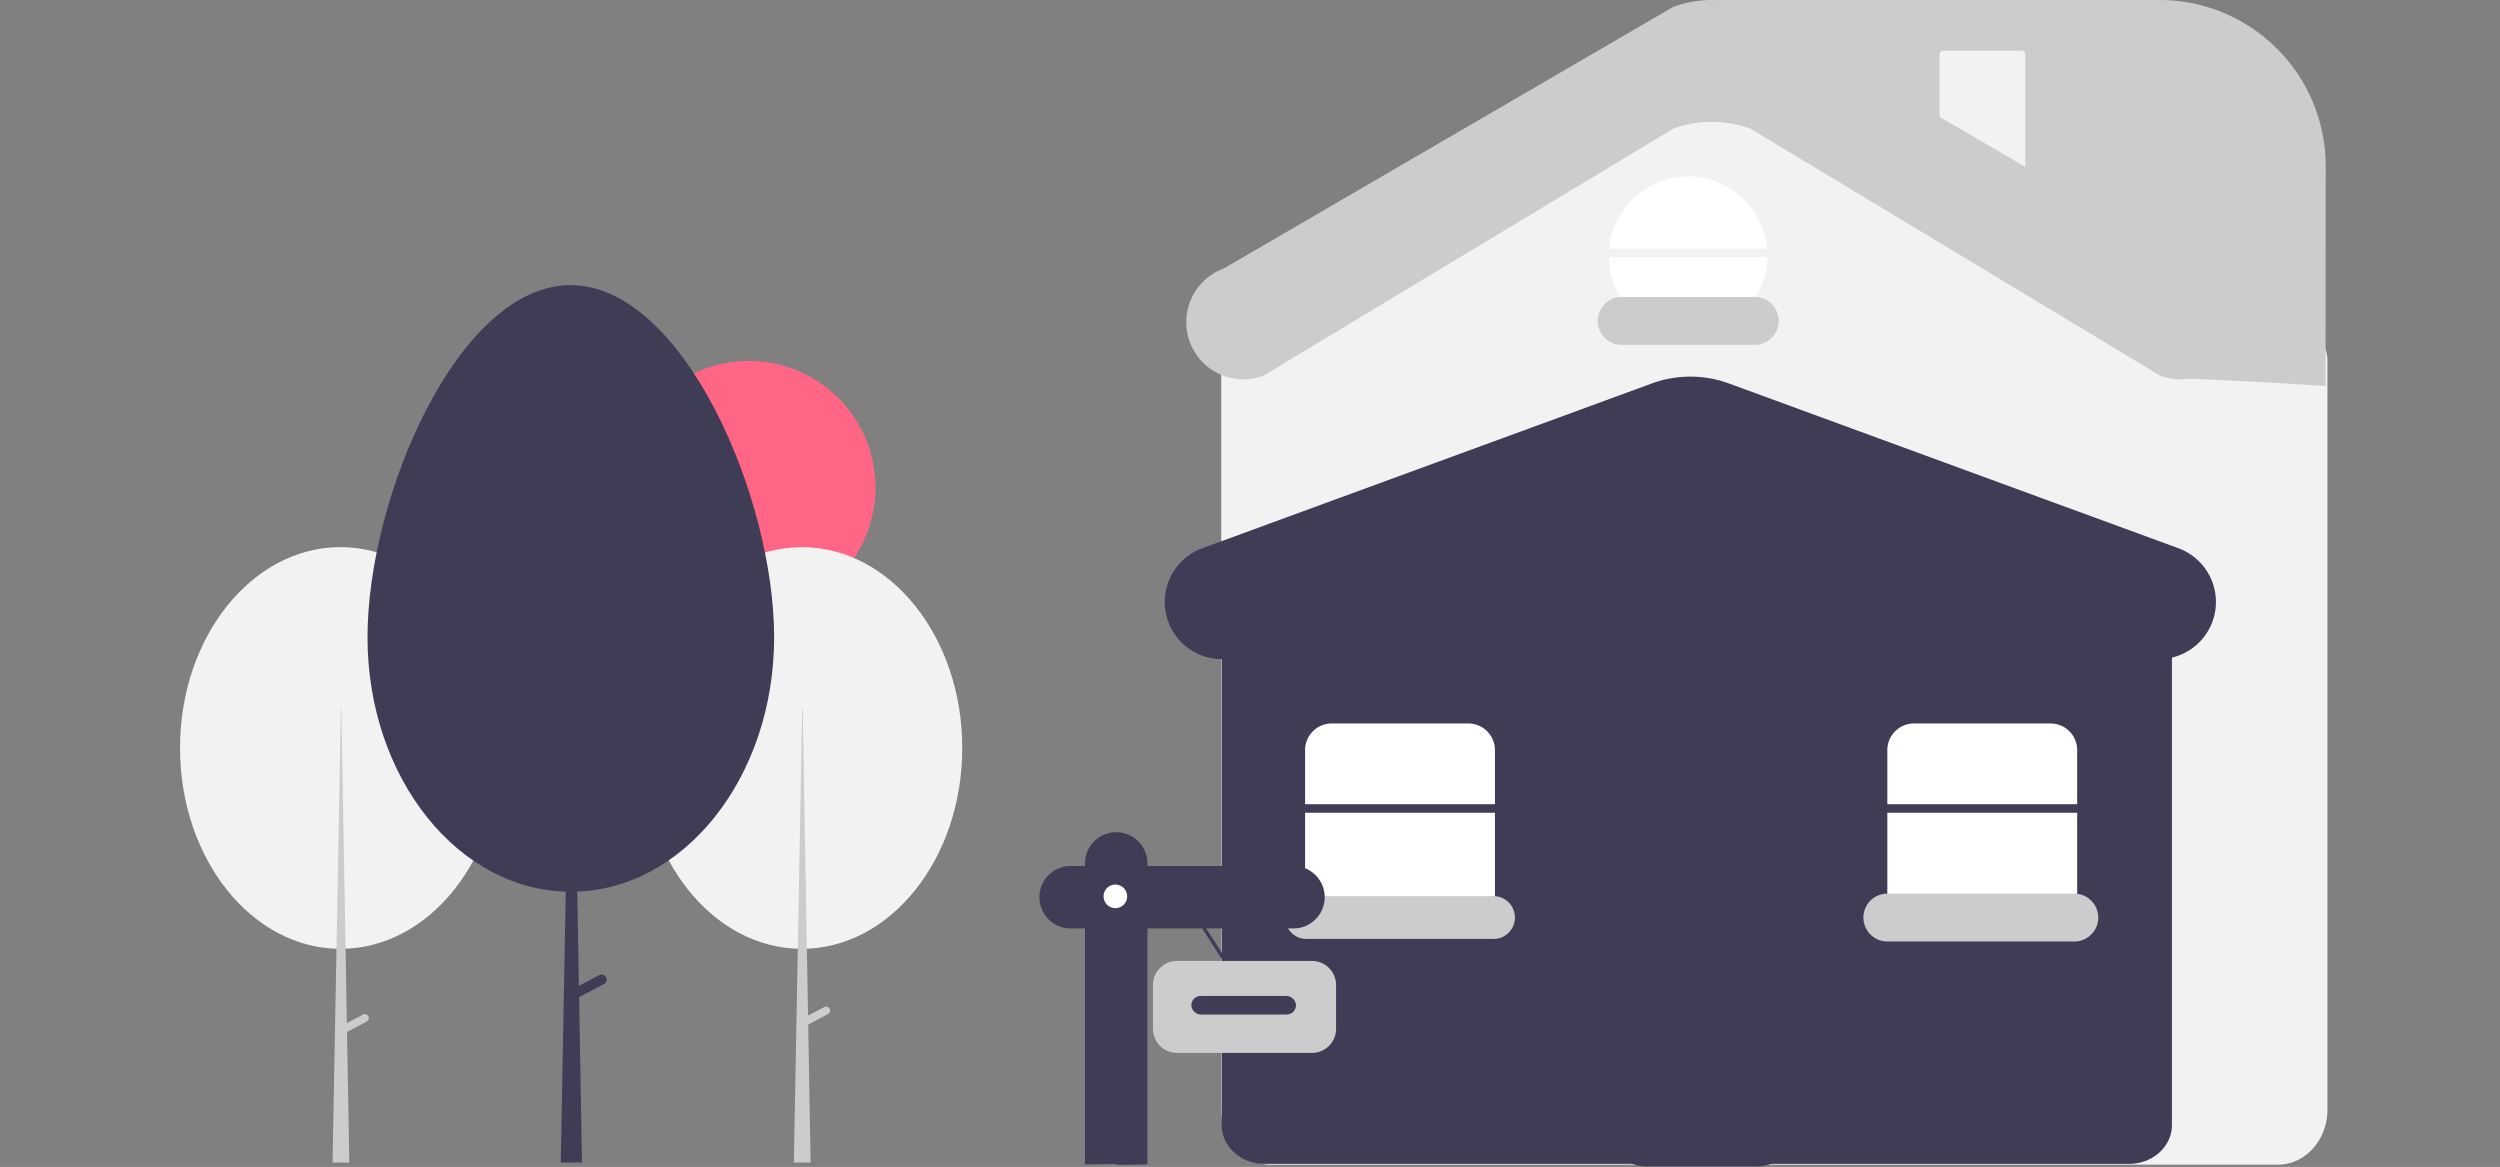 <?xml version="1.0" encoding="UTF-8" standalone="no"?>
<svg
   data-name="Layer 1"
   width="997.175"
   height="465.459"
   viewBox="0 0 997.175 465.459"
   version="1.1"
   id="svg64"
   sodipodi:docname="undraw_for_sale_re_egkk.svg"
   inkscape:version="1.1.2 (b8e25be833, 2022-02-05)"
   xmlns:inkscape="http://www.inkscape.org/namespaces/inkscape"
   xmlns:sodipodi="http://sodipodi.sourceforge.net/DTD/sodipodi-0.dtd"
   xmlns="http://www.w3.org/2000/svg"
   xmlns:svg="http://www.w3.org/2000/svg">
  <rect x="0" y="0" width="997.175" height="465.459" fill="#808080" stroke="none"/>
  <defs
     id="defs68" />
  <sodipodi:namedview
     id="namedview66"
     pagecolor="#505050"
     bordercolor="#eeeeee"
     borderopacity="1"
     inkscape:pageshadow="0"
     inkscape:pageopacity="0"
     inkscape:pagecheckerboard="0"
     showgrid="false"
     inkscape:zoom="1.1372123"
     inkscape:cx="602.78983"
     inkscape:cy="510.01911"
     inkscape:window-width="1920"
     inkscape:window-height="1017"
     inkscape:window-x="-8"
     inkscape:window-y="-8"
     inkscape:window-maximized="1"
     inkscape:current-layer="svg64" />
  <path
     d="M1009.946,681.834H608.347c-10.924,0-19.811-9.832-19.811-21.916V361.267a12.304,12.304,0,0,1,6.543-11.124l151.759-91.871a60.338,60.338,0,0,1,53.543-.054l222.793,91.916a12.305,12.305,0,0,1,6.583,11.143V659.918C1029.757,672.002,1020.87,681.834,1009.946,681.834Z"
     transform="translate(-101.412 -217.27)"
     fill="#f2f2f2"
     id="path2" />
  <path
     d="M950.646,681.51H605.783c-9.419,0-17.083-6.939-17.083-15.47V457.281a8.676,8.676,0,0,1,5.692-7.927L754.968,385.122a62.516,62.516,0,0,1,45.938-.023l161.12,64.259a8.675,8.675,0,0,1,5.702,7.93V666.04C967.729,674.571,960.065,681.51,950.646,681.51Z"
     transform="translate(-101.412 -217.27)"
     fill="#3f3d56"
     id="path4" />
  <circle
     cx="298.685"
     cy="194.48"
     r="50.532"
     fill="#ff6584"
     id="circle6" />
  <ellipse
     cx="319.81"
     cy="298.347"
     rx="64.001"
     ry="80.11"
     fill="#f2f2f2"
     id="ellipse8" />
  <polygon
     points="319.986 282.238 320.162 282.238 323.327 463.69 316.646 463.69 319.986 282.238"
     fill="#ccc"
     id="polygon10" />
  <path
     d="M432.315,619.635l0,0a1.582,1.582,0,0,1-.663,2.137l-9.179,4.833-1.474-2.8,9.179-4.833A1.582,1.582,0,0,1,432.315,619.635Z"
     transform="translate(-101.412 -217.27)"
     fill="#ccc"
     id="path12" />
  <ellipse
     cx="135.81"
     cy="298.347"
     rx="64.001"
     ry="80.11"
     fill="#f2f2f2"
     id="ellipse14" />
  <path
     d="M248.315,622.635V622.635a1.583,1.583,0,0,0-2.138-.663l-6.408,3.374-2.195-125.838h-.176l-3.34,181.452h6.681l-.908-52.07,7.821-4.117A1.583,1.583,0,0,0,248.315,622.635Z"
     transform="translate(-101.412 -217.27)"
     fill="#ccc"
     id="path16" />
  <path
     d="M329,331c44.788,0,81.192,84.391,81.192,140.452s-36.308,101.508-81.096,101.508S248,527.514,248,471.452,284.212,331,329,331Z"
     transform="translate(-101.412 -217.27)"
     fill="#3f3d56"
     id="path18" />
  <path
     d="M343.15,607.056a2.005,2.005,0,0,0-2.708-.84l-8.12,4.275L329.541,451.041h-.223l-4.233,229.92h8.466l-1.151-65.979,9.91-5.217A2.005,2.005,0,0,0,343.15,607.056Z"
     transform="translate(-101.412 -217.27)"
     fill="#3f3d56"
     id="path20" />
  <path
     d="M697.693,538.049V516.458A10.618,10.618,0,0,0,687.075,505.84H632.592a10.618,10.618,0,0,0-10.618,10.618v21.591Z"
     transform="translate(-101.412 -217.27)"
     fill="#fff"
     id="path22" />
  <path
     d="M621.974,541.439v33.457a10.618,10.618,0,0,0,10.618,10.618H687.075a10.618,10.618,0,0,0,10.618-10.618V541.439Z"
     transform="translate(-101.412 -217.27)"
     fill="#fff"
     id="path24" />
  <path
     d="M954.613,478.785,791.037,418.822a44.739,44.739,0,0,0-30.796,0L596.665,478.785A22.813,22.813,0,0,1,566,457.366v0a22.813,22.813,0,0,1,14.961-21.419l179.28-65.72a44.739,44.739,0,0,1,30.796,0l179.28,65.72a22.813,22.813,0,0,1,14.961,21.419v0A22.813,22.813,0,0,1,954.613,478.785Z"
     transform="translate(-101.412 -217.27)"
     fill="#3f3d56"
     id="path26" />
  <path
     d="M802.052,682.51H758.333a17.52,17.52,0,0,1-17.5-17.5v-105.876a17.52,17.52,0,0,1,17.5-17.5h43.719a17.52,17.52,0,0,1,17.5,17.5v105.876A17.52,17.52,0,0,1,802.052,682.51ZM758.333,544.634a14.517,14.517,0,0,0-14.5,14.5v105.876a14.517,14.517,0,0,0,14.5,14.5h43.719a14.517,14.517,0,0,0,14.5-14.5v-105.876a14.517,14.517,0,0,0-14.5-14.5Z"
     transform="translate(-101.412 -217.27)"
     fill="#3f3d56"
     id="path28" />
  <path
     d="M806.292,316.452a31.637,31.637,0,0,0-63.023,0Z"
     transform="translate(-101.412 -217.27)"
     fill="#fff"
     id="path30" />
  <path
     d="M743.151,319.842a31.634,31.634,0,0,0,63.259,0Z"
     transform="translate(-101.412 -217.27)"
     fill="#fff"
     id="path32" />
  <path
     d="M801.339,354.811H748.223a9.541,9.541,0,0,1,0-19.082h53.116a9.541,9.541,0,0,1,0,19.082Z"
     transform="translate(-101.412 -217.27)"
     fill="#ccc"
     id="path34" />
  <path
     d="M622.539,574.713a8.541,8.541,0,0,0,0,17.082h74.589a8.541,8.541,0,0,0,0-17.082Z"
     transform="translate(-101.412 -217.27)"
     fill="#ccc"
     id="path36" />
  <path
     d="M854.216,541.439v33.457a10.618,10.618,0,0,0,10.618,10.618h54.483a10.618,10.618,0,0,0,10.618-10.618V541.439Z"
     transform="translate(-101.412 -217.27)"
     fill="#fff"
     id="path38" />
  <path
     d="M929.935,538.049V516.458a10.618,10.618,0,0,0-10.618-10.618H864.833a10.618,10.618,0,0,0-10.618,10.618v21.591Z"
     transform="translate(-101.412 -217.27)"
     fill="#fff"
     id="path40" />
  <circle
     cx="704.773"
     cy="391.977"
     r="6.216"
     fill="#3f3d56"
     id="circle42" />
  <polygon
     points="495.986 395.977 471.503 357.893 472.636 357.164 495.868 393.303 514.799 357.216 515.991 357.841 495.986 395.977"
     fill="#3f3d56"
     id="polygon44" />
  <path
     d="M617.335,562.679H559.093v-1.01a12.456,12.456,0,0,0-12.456-12.456h0a12.456,12.456,0,0,0-12.456,12.456v1.01h-5.723a12.456,12.456,0,1,0,0,24.913h5.723v94.135c24.82-.497-.18.503,24.913,0V587.592H617.335a12.456,12.456,0,0,0,0-24.913Z"
     transform="translate(-101.412 -217.27)"
     fill="#3f3d56"
     id="path46" />
  <circle
     cx="444.887"
     cy="357.528"
     r="4.713"
     fill="#fff"
     id="circle48" />
  <path
     d="M624.737,637.244H570.88a9.605,9.605,0,0,1-9.594-9.595V610.153a9.605,9.605,0,0,1,9.594-9.594h53.856a9.605,9.605,0,0,1,9.594,9.594v17.497A9.605,9.605,0,0,1,624.737,637.244Z"
     transform="translate(-101.412 -217.27)"
     fill="#ccc"
     id="path50" />
  <rect
     x="475.187"
     y="397.254"
     width="41.746"
     height="7.407"
     rx="3.703"
     fill="#3f3d56"
     id="rect52" />
  <path
     d="M928.804,592.795H854.216a9.541,9.541,0,1,1,0-19.082H928.804a9.541,9.541,0,0,1,0,19.082Z"
     transform="translate(-101.412 -217.27)"
     fill="#ccc"
     id="path56" />
  <path
     d="M1029,371.23s-18.088-1.283-55-3c-44-77-187.003-95.56-187.003-150.959v-0H962.763a66.308,66.308,0,0,1,66.308,66.308Z"
     transform="translate(-101.412 -217.27)"
     fill="#ccc"
     id="path58" />
  <path
     d="M876.555,237.514a1.502,1.502,0,0,0-1.5,1.5V289.094a1.502,1.502,0,0,0,1.5,1.5h31.195a1.502,1.502,0,0,0,1.5-1.5V239.014a1.502,1.502,0,0,0-1.5-1.5Z"
     transform="translate(-101.412 -217.27)"
     fill="#f2f2f2"
     id="path60" />
  <path
     d="M963.197,367.191,799.622,268.599a44.739,44.739,0,0,0-30.796,0L605.249,367.191a22.813,22.813,0,0,1-30.665-21.419v0a22.813,22.813,0,0,1,14.961-21.419L768.825,220.004a44.739,44.739,0,0,1,30.796,0L978.901,324.352a22.813,22.813,0,0,1,14.961,21.419v0A22.813,22.813,0,0,1,963.197,367.191Z"
     transform="translate(-101.412 -217.27)"
     fill="#ccc"
     id="path62" />
</svg>
